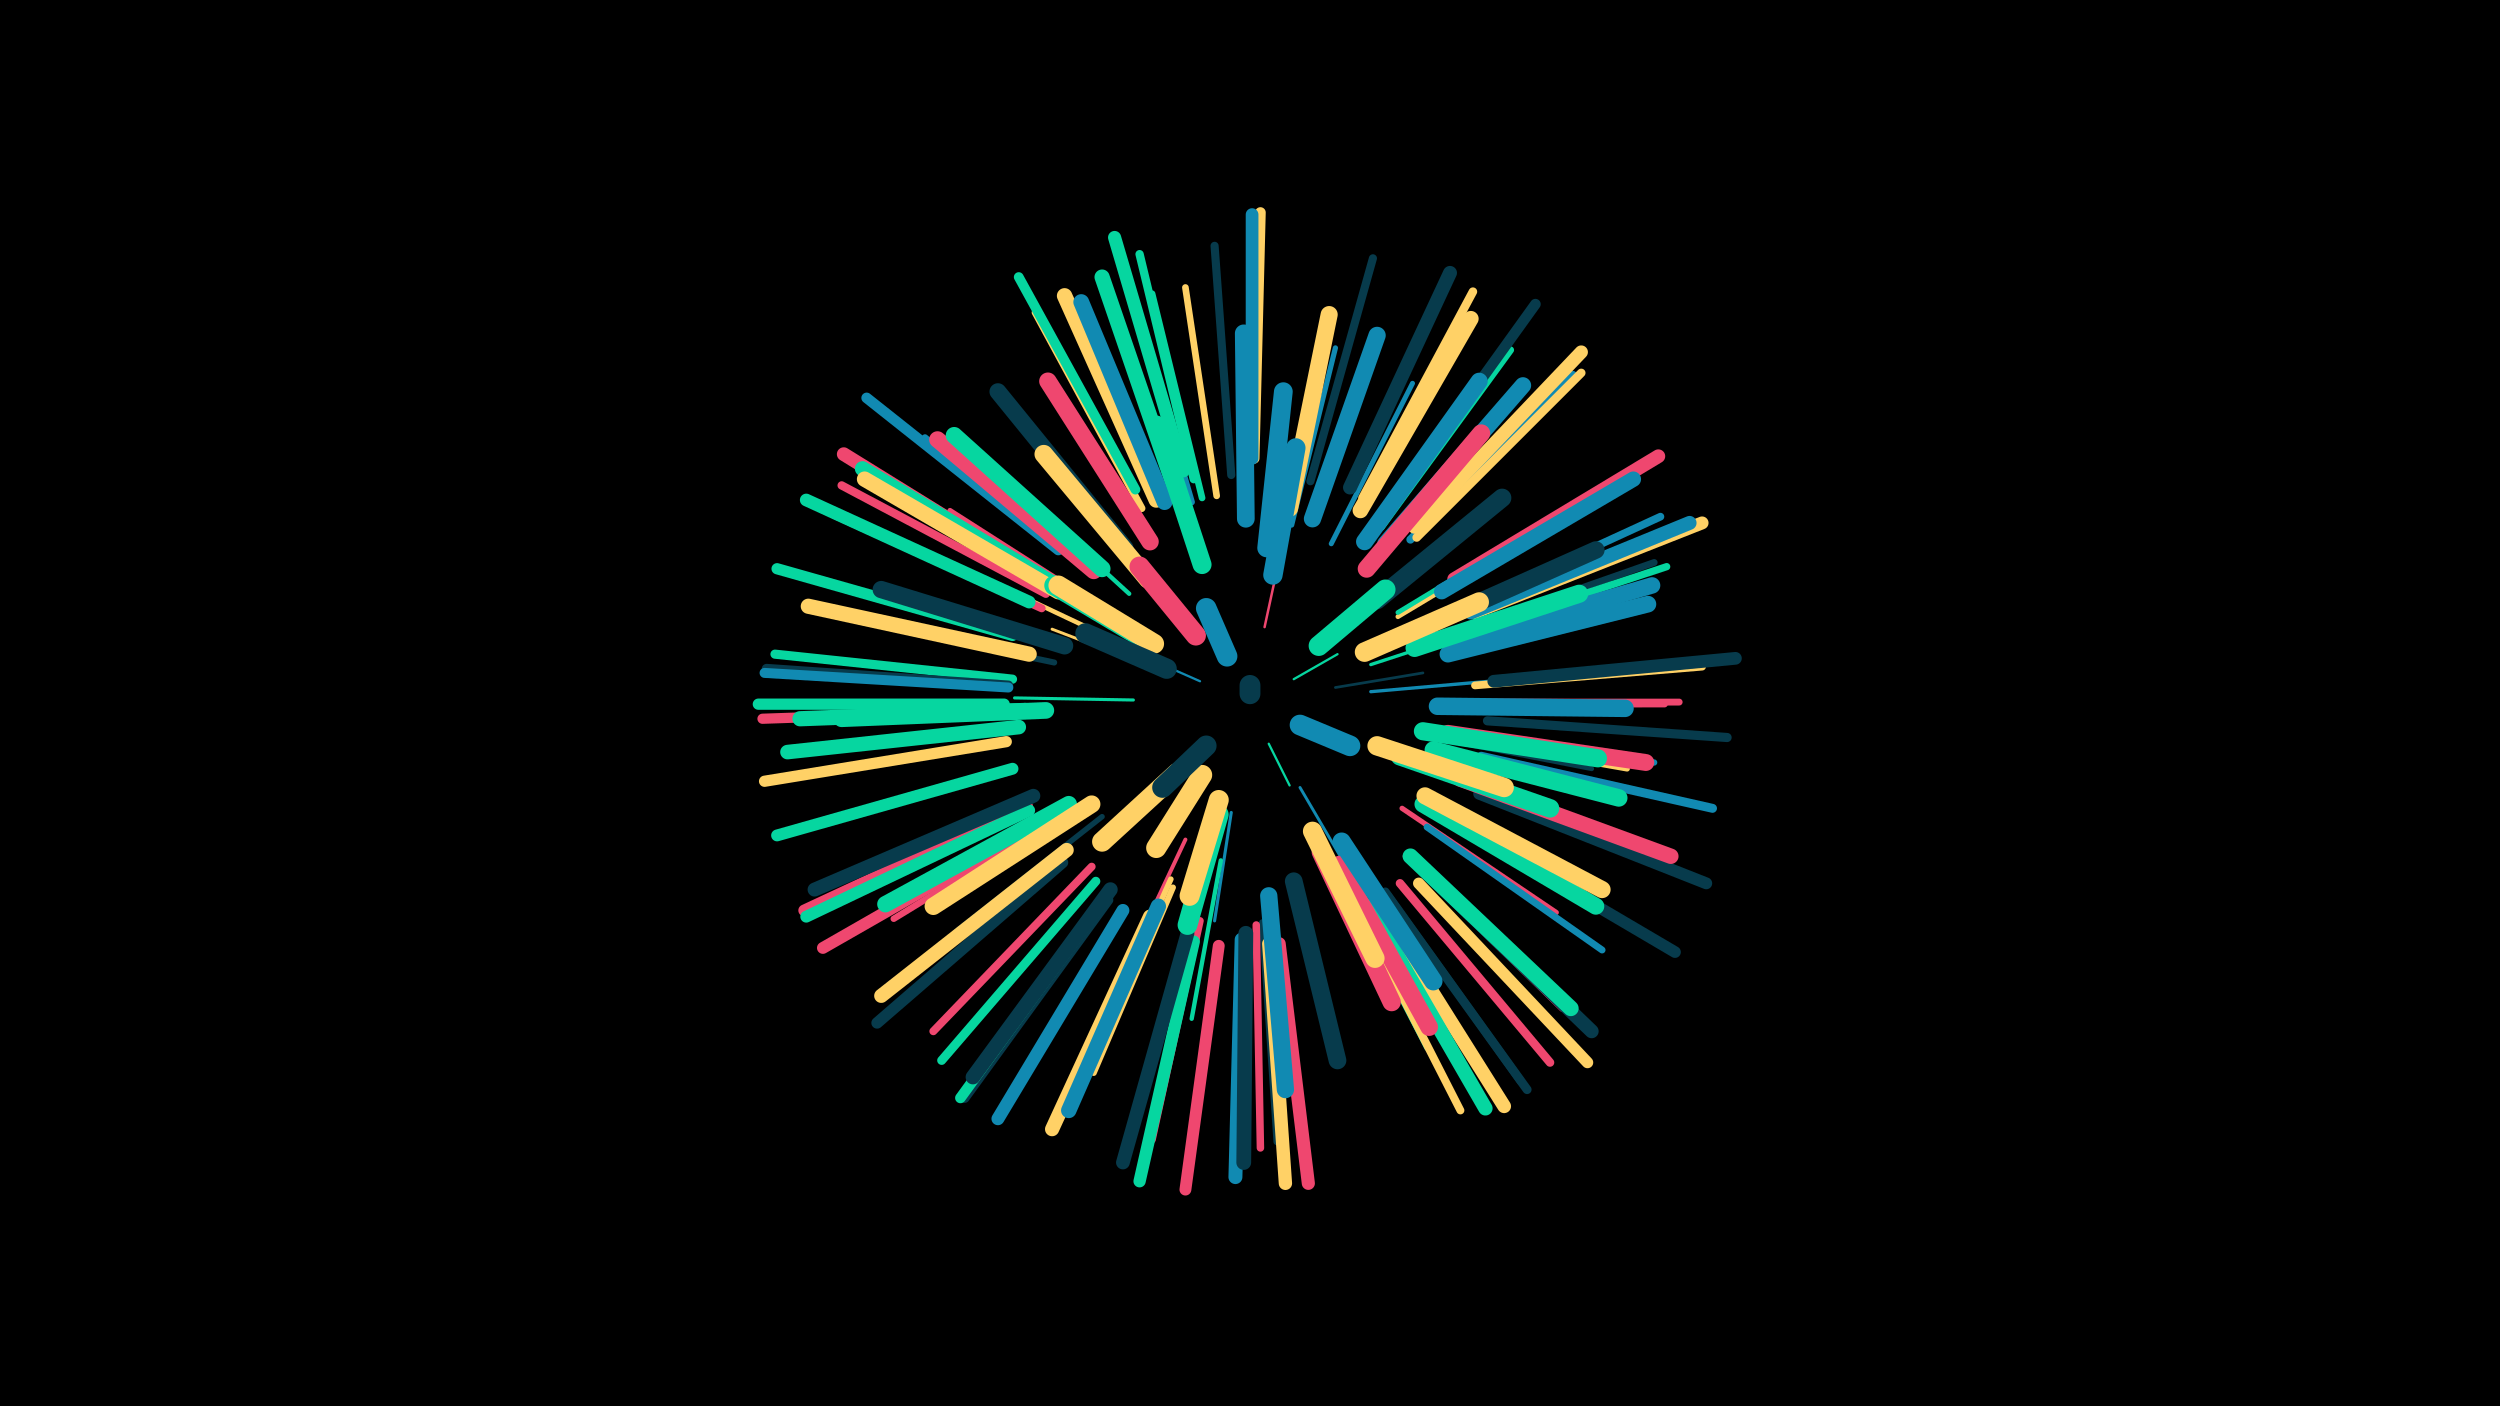 <svg width="1200" height="675" viewBox="-500 -500 1200 675" xmlns="http://www.w3.org/2000/svg"><path d="M-500-500h1200v675h-1200z" fill="#000"/><style>.sparkles path{stroke-linecap:round}</style><g class="sparkles"><path d="M109-143l10 20" stroke-width="1.1" stroke="#06d6a02"/><path d="M121-174l21-12" stroke-width="1.1" stroke="#06d6a02"/><path d="M124-153l25 9" stroke-width="1.1" stroke="#ffd1663"/><path d="M76-173l-25-11" stroke-width="1.1" stroke="#118ab23"/><path d="M107-199l8-37" stroke-width="1.2" stroke="#ef476f6"/><path d="M141-170l42-7" stroke-width="1.3" stroke="#073b4c8"/><path d="M124-122l24 41" stroke-width="1.4" stroke="#118ab2A"/><path d="M52-180l-47-18" stroke-width="1.4" stroke="#ffd166C"/><path d="M91-110l-8 52" stroke-width="1.5" stroke="#118ab2D"/><path d="M44-164l-57-1" stroke-width="1.5" stroke="#06d6a0F"/><path d="M158-168l57-5" stroke-width="1.6" stroke="#118ab210"/><path d="M158-181l58-19" stroke-width="1.6" stroke="#06d6a012"/><path d="M69-97l-31 66" stroke-width="1.9" stroke="#ef476f1A"/><path d="M75-234l-24-72" stroke-width="2.1" stroke="#118ab21D"/><path d="M86-87l-14 76" stroke-width="2.1" stroke="#06d6a01E"/><path d="M145-98l44 64" stroke-width="2.1" stroke="#06d6a01F"/><path d="M42-215l-58-53" stroke-width="2.1" stroke="#06d6a020"/><path d="M28-196l-72-34" stroke-width="2.2" stroke="#ffd16621"/><path d="M171-204l70-42" stroke-width="2.3" stroke="#ffd16623"/><path d="M182-147l82 16" stroke-width="2.3" stroke="#073b4c25"/><path d="M171-206l71-43" stroke-width="2.3" stroke="#06d6a025"/><path d="M28-209l-72-46" stroke-width="2.4" stroke="#ef476f27"/><path d="M139-239l39-77" stroke-width="2.4" stroke="#118ab228"/><path d="M120-248l21-85" stroke-width="2.5" stroke="#118ab22A"/><path d="M23-206l-78-44" stroke-width="2.5" stroke="#118ab22B"/><path d="M173-112l74 50" stroke-width="2.5" stroke="#ef476f2B"/><path d="M29-108l-70 55" stroke-width="2.6" stroke="#073b4c2C"/><path d="M190-147l91 16" stroke-width="2.7" stroke="#ffd1662F"/><path d="M100-255l0-92" stroke-width="2.7" stroke="#073b4c2F"/><path d="M62-78l-38 85" stroke-width="2.7" stroke="#ffd16630"/><path d="M142-80l43 83" stroke-width="2.7" stroke="#06d6a030"/><path d="M192-149l92 14" stroke-width="2.7" stroke="#118ab230"/><path d="M194-162l94 0" stroke-width="2.8" stroke="#ef476f32"/><path d="M63-74l-38 89" stroke-width="2.9" stroke="#ffd16635"/><path d="M6-182l-95-20" stroke-width="2.9" stroke="#073b4c35"/><path d="M197-148l97 14" stroke-width="3.0" stroke="#118ab238"/><path d="M199-162l100 0" stroke-width="3.1" stroke="#ef476f3A"/><path d="M14-111l-85 52" stroke-width="3.1" stroke="#ef476f3B"/><path d="M72-259l-28-96" stroke-width="3.1" stroke="#118ab23B"/><path d="M22-226l-78-64" stroke-width="3.1" stroke="#118ab23C"/><path d="M84-262l-15-100" stroke-width="3.2" stroke="#ffd1663D"/><path d="M77-261l-24-98" stroke-width="3.2" stroke="#06d6a03D"/><path d="M197-196l97-34" stroke-width="3.3" stroke="#073b4c40"/><path d="M203-163l103 0" stroke-width="3.3" stroke="#ef476f40"/><path d="M185-103l84 59" stroke-width="3.3" stroke="#118ab241"/><path d="M11-215l-90-52" stroke-width="3.3" stroke="#06d6a042"/><path d="M175-89l75 73" stroke-width="3.4" stroke="#ef476f44"/><path d="M163-247l62-85" stroke-width="3.5" stroke="#06d6a045"/><path d="M106-57l7 105" stroke-width="3.5" stroke="#073b4c45"/><path d="M200-195l100-33" stroke-width="3.5" stroke="#06d6a046"/><path d="M103-56l2 107" stroke-width="3.6" stroke="#ef476f49"/><path d="M48-256l-51-94" stroke-width="3.6" stroke="#ffd16649"/><path d="M76-58l-23 105" stroke-width="3.6" stroke="#ef476f4A"/><path d="M199-207l98-45" stroke-width="3.7" stroke="#118ab24C"/><path d="M208-171l109-9" stroke-width="3.7" stroke="#ffd1664D"/><path d="M24-84l-76 79" stroke-width="3.8" stroke="#ef476f4F"/><path d="M0-208l-100-45" stroke-width="3.8" stroke="#ef476f4F"/><path d="M151-65l50 98" stroke-width="3.8" stroke="#ffd16650"/><path d="M91-272l-8-110" stroke-width="3.9" stroke="#073b4c51"/><path d="M177-241l78-79" stroke-width="3.9" stroke="#118ab252"/><path d="M129-269l30-107" stroke-width="3.9" stroke="#073b4c52"/><path d="M73-270l-26-108" stroke-width="4.0" stroke="#06d6a054"/><path d="M2-215l-98-52" stroke-width="4.0" stroke="#ef476f54"/><path d="M165-72l65 91" stroke-width="4.0" stroke="#073b4c55"/><path d="M180-242l79-79" stroke-width="4.1" stroke="#ffd16657"/><path d="M154-261l53-99" stroke-width="4.1" stroke="#ffd16658"/><path d="M172-76l72 86" stroke-width="4.1" stroke="#ef476f58"/><path d="M26-77l-74 86" stroke-width="4.3" stroke="#06d6a05C"/><path d="M211-137l111 25" stroke-width="4.3" stroke="#118ab25D"/><path d="M166-70l67 93" stroke-width="4.3" stroke="#073b4c5E"/><path d="M-14-174l-114-12" stroke-width="4.4" stroke="#06d6a060"/><path d="M214-154l115 8" stroke-width="4.4" stroke="#073b4c61"/><path d="M-16-171l-116-8" stroke-width="4.7" stroke="#073b4c69"/><path d="M45-265l-56-102" stroke-width="4.7" stroke="#06d6a069"/><path d="M-16-170l-117-7" stroke-width="4.8" stroke="#118ab26B"/><path d="M32-68l-69 95" stroke-width="4.8" stroke="#073b4c6C"/><path d="M-17-159l-117 4" stroke-width="4.9" stroke="#ef476f6D"/><path d="M168-258l69-96" stroke-width="5.1" stroke="#073b4c72"/><path d="M8-236l-92-73" stroke-width="5.1" stroke="#118ab273"/><path d="M30-68l-69 95" stroke-width="5.1" stroke="#06d6a074"/><path d="M102-280l3-118" stroke-width="5.1" stroke="#ffd16675"/><path d="M-18-162l-118 0" stroke-width="5.4" stroke="#06d6a07C"/><path d="M-17-144l-116 19" stroke-width="5.4" stroke="#ffd1667D"/><path d="M-14-195l-113-32" stroke-width="5.4" stroke="#06d6a07D"/><path d="M10-86l-89 77" stroke-width="5.5" stroke="#073b4c7E"/><path d="M181-76l81 86" stroke-width="5.5" stroke="#ffd16680"/><path d="M202-103l102 60" stroke-width="5.6" stroke="#073b4c82"/><path d="M-7-113l-107 50" stroke-width="5.6" stroke="#ef476f83"/><path d="M-14-131l-113 32" stroke-width="5.7" stroke="#06d6a083"/><path d="M-6-111l-107 51" stroke-width="5.7" stroke="#06d6a084"/><path d="M210-119l109 43" stroke-width="5.7" stroke="#073b4c85"/><path d="M-2-104l-103 59" stroke-width="5.7" stroke="#ef476f85"/><path d="M85-46l-16 117" stroke-width="5.7" stroke="#ef476f86"/><path d="M73-48l-26 115" stroke-width="5.9" stroke="#06d6a08B"/><path d="M217-173l116-11" stroke-width="6.1" stroke="#073b4c8F"/><path d="M101-280l0-117" stroke-width="6.1" stroke="#118ab290"/><path d="M-6-211l-107-49" stroke-width="6.1" stroke="#06d6a091"/><path d="M39-63l-60 100" stroke-width="6.2" stroke="#118ab293"/><path d="M208-206l109-43" stroke-width="6.2" stroke="#ffd16693"/><path d="M68-274l-33-112" stroke-width="6.3" stroke="#06d6a094"/><path d="M114-47l14 115" stroke-width="6.3" stroke="#ef476f95"/><path d="M179-247l80-84" stroke-width="6.4" stroke="#ffd16698"/><path d="M109-47l8 115" stroke-width="6.4" stroke="#ffd1669A"/><path d="M70-52l-31 110" stroke-width="6.6" stroke="#073b4c9E"/><path d="M198-222l98-59" stroke-width="6.6" stroke="#ef476f9F"/><path d="M2-222l-97-60" stroke-width="6.6" stroke="#ef476f9F"/><path d="M161-66l61 97" stroke-width="6.6" stroke="#ffd1669F"/><path d="M206-206l105-43" stroke-width="6.7" stroke="#118ab2A0"/><path d="M96-49l-3 114" stroke-width="6.7" stroke="#118ab2A1"/><path d="M148-266l48-103" stroke-width="6.7" stroke="#073b4cA2"/><path d="M-4-118l-105 45" stroke-width="6.7" stroke="#073b4cA2"/><path d="M182-84l82 79" stroke-width="6.7" stroke="#073b4cA2"/><path d="M12-92l-89 70" stroke-width="6.8" stroke="#ffd166A4"/><path d="M52-60l-47 102" stroke-width="6.8" stroke="#ffd166A5"/><path d="M157-65l56 97" stroke-width="6.9" stroke="#06d6a0A6"/><path d="M33-73l-66 90" stroke-width="7.0" stroke="#073b4cA8"/><path d="M-11-151l-111 12" stroke-width="7.0" stroke="#06d6a0AA"/><path d="M98-52l-1 110" stroke-width="7.1" stroke="#073b4cAD"/><path d="M7-219l-93-56" stroke-width="7.3" stroke="#06d6a0B1"/><path d="M-6-186l-106-23" stroke-width="7.3" stroke="#ffd166B2"/><path d="M64-265l-35-102" stroke-width="7.3" stroke="#06d6a0B2"/><path d="M-8-159l-108 4" stroke-width="7.3" stroke="#06d6a0B3"/><path d="M201-126l101 37" stroke-width="7.4" stroke="#ef476fB4"/><path d="M55-260l-44-98" stroke-width="7.4" stroke="#ffd166B4"/><path d="M56-65l-43 98" stroke-width="7.4" stroke="#118ab2B5"/><path d="M8-216l-93-54" stroke-width="7.4" stroke="#ffd166B5"/><path d="M192-216l92-54" stroke-width="7.4" stroke="#118ab2B6"/><path d="M177-89l77 73" stroke-width="7.5" stroke="#06d6a0B7"/><path d="M153-255l53-92" stroke-width="7.5" stroke="#ffd166B7"/><path d="M59-259l-40-96" stroke-width="7.6" stroke="#118ab2BB"/><path d="M197-191l96-28" stroke-width="7.9" stroke="#118ab2C2"/><path d="M165-239l66-76" stroke-width="7.9" stroke="#118ab2C2"/><path d="M13-114l-88 48" stroke-width="7.9" stroke="#06d6a0C3"/><path d="M2-159l-98 4" stroke-width="8.0" stroke="#06d6a0C6"/><path d="M25-226l-75-63" stroke-width="8.0" stroke="#ef476fC6"/><path d="M195-186l96-24" stroke-width="8.0" stroke="#118ab2C6"/><path d="M183-114l83 49" stroke-width="8.1" stroke="#06d6a0C9"/><path d="M40-237l-61-75" stroke-width="8.1" stroke="#073b4cC9"/><path d="M195-148l95 14" stroke-width="8.1" stroke="#ef476fC9"/><path d="M29-227l-71-64" stroke-width="8.1" stroke="#06d6a0CA"/><path d="M184-118l85 45" stroke-width="8.2" stroke="#ffd166CA"/><path d="M119-256l19-93" stroke-width="8.2" stroke="#ffd166CB"/><path d="M155-240l55-77" stroke-width="8.2" stroke="#118ab2CB"/><path d="M130-251l31-88" stroke-width="8.3" stroke="#118ab2CD"/><path d="M109-70l8 93" stroke-width="8.3" stroke="#118ab2CD"/><path d="M11-190l-88-27" stroke-width="8.3" stroke="#073b4cCE"/><path d="M188-140l89 23" stroke-width="8.4" stroke="#06d6a0D0"/><path d="M52-240l-49-77" stroke-width="8.4" stroke="#ef476fD0"/><path d="M183-199l83-37" stroke-width="8.4" stroke="#073b4cD1"/><path d="M24-114l-76 49" stroke-width="8.4" stroke="#ffd166D2"/><path d="M190-161l90 1" stroke-width="8.4" stroke="#118ab2D2"/><path d="M143-85l43 78" stroke-width="8.5" stroke="#ef476fD3"/><path d="M98-251l-1-89" stroke-width="8.5" stroke="#118ab2D3"/><path d="M121-77l21 86" stroke-width="8.5" stroke="#073b4cD4"/><path d="M156-227l55-65" stroke-width="8.6" stroke="#ef476fD7"/><path d="M183-149l84 13" stroke-width="8.7" stroke="#06d6a0D8"/><path d="M179-189l79-26" stroke-width="8.7" stroke="#06d6a0D9"/><path d="M144-96l44 67" stroke-width="8.8" stroke="#118ab2DD"/><path d="M134-91l34 72" stroke-width="8.8" stroke="#ef476fDE"/><path d="M161-212l60-49" stroke-width="8.9" stroke="#073b4cDF"/><path d="M51-222l-50-60" stroke-width="8.9" stroke="#ffd166DF"/><path d="M172-137l72 25" stroke-width="8.9" stroke="#06d6a0E0"/><path d="M108-237l8-75" stroke-width="9.0" stroke="#118ab2E1"/><path d="M77-229l-22-67" stroke-width="9.1" stroke="#06d6a0E5"/><path d="M130-101l30 61" stroke-width="9.2" stroke="#ffd166E7"/><path d="M161-142l61 20" stroke-width="9.3" stroke="#ffd166EA"/><path d="M111-224l11-61" stroke-width="9.3" stroke="#118ab2EB"/><path d="M155-187l55-24" stroke-width="9.4" stroke="#ffd166ED"/><path d="M85-109l-15 53" stroke-width="9.5" stroke="#06d6a0F0"/><path d="M53-191l-47-28" stroke-width="9.5" stroke="#06d6a0F0"/><path d="M54-191l-46-28" stroke-width="9.5" stroke="#ffd166F0"/><path d="M85-116l-14 46" stroke-width="9.6" stroke="#ffd166F3"/><path d="M65-129l-36 33" stroke-width="9.6" stroke="#ffd166F3"/><path d="M60-179l-39-17" stroke-width="9.7" stroke="#073b4cF6"/><path d="M133-190l32-27" stroke-width="9.7" stroke="#06d6a0F6"/><path d="M74-195l-27-33" stroke-width="9.7" stroke="#ef476fF6"/><path d="M77-128l-22 35" stroke-width="9.7" stroke="#ffd166F6"/><path d="M79-142l-21 20" stroke-width="9.9" stroke="#073b4cFB"/><path d="M124-152l24 10" stroke-width="9.9" stroke="#118ab2FB"/><path d="M89-185l-10-23" stroke-width="9.9" stroke="#118ab2FC"/><path d="M100-167l0-4" stroke-width="10.0" stroke="#073b4cFE"/></g></svg>